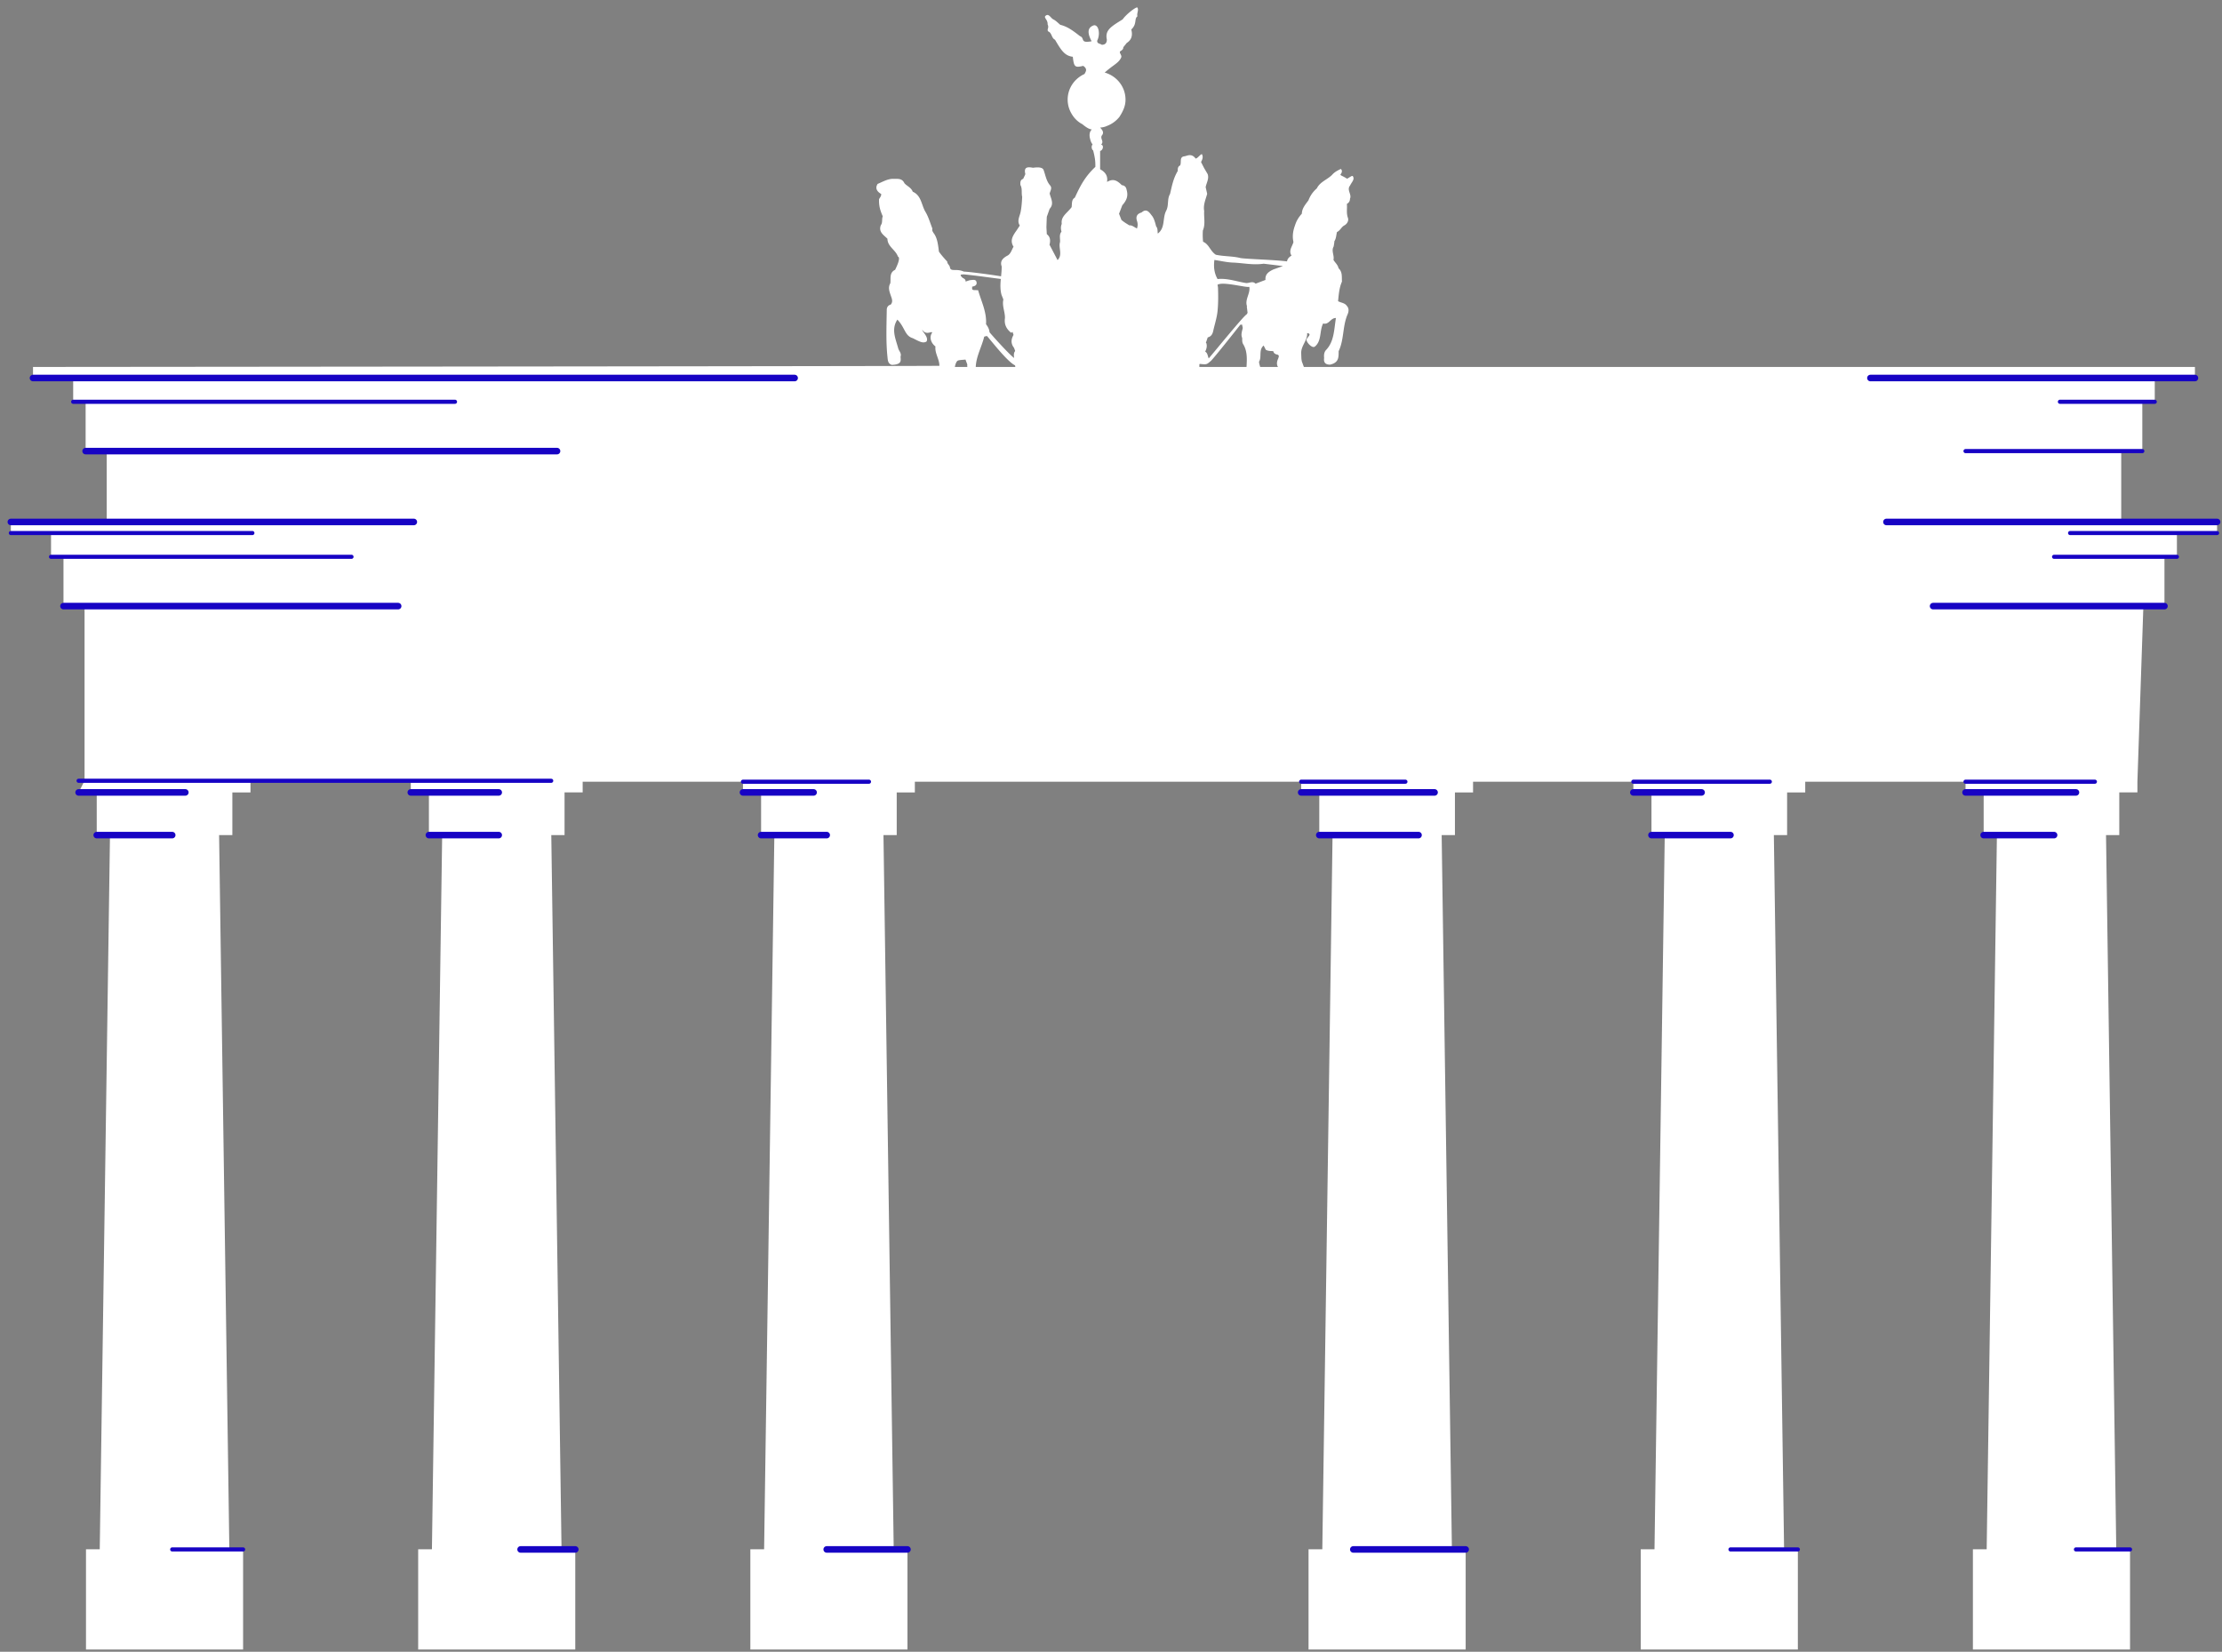 <svg xmlns="http://www.w3.org/2000/svg" width="269" height="200" viewBox="0 0 269 200">
    <rect x="0" y="0" width="269" height="200" fill="#808080" stroke="none"/>
    <g fill="none" fill-rule="evenodd">
        <path fill="#FFF" d="M156.79 41.737v-.01l.01.003c.002.003 0 .005-.002.007h-.008zm-3.587-7.843c-.399.15-.8.303-1.2.455-.382-.39-.82-.001-1.223-.09-1.122-.185-2.213-.595-3.38-.47-.41-.724-.494-1.504-.381-2.314.752.11 1.5.292 2.254.32 1.24.047 2.38.327 3.717.135l2.327.283c-.389.137-.776.276-1.163.414-.537.258-1.02.556-.951 1.267zm1.51 10.538h-2.151c-.074-.258-.163-.545-.13-.663.34-.52-.083-1.415.55-1.931l.25.505c.28.178.6.152.91.172.052.239.221.371.49.417.283.09.165.283.12.46-.157.325-.246.714-.038 1.04zm-2.503-.267c.004 0 .006-.002.009-.003l-.006.012-.003-.009zm-1.27-7.05l.094.766-.117.189c-.364.166-4.082 4.761-4.588 5.324-.132-.28-.12-.65-.428-.82.164-.322.25-.654.145-1.015a.81.81 0 0 0-.06-.05l.223-.656c.432-.104.59-.43.67-.8.18-.809.447-1.6.524-2.431.088-.923.082-1.847.051-2.773a2.318 2.318 0 0 0-.04-.284.39.39 0 0 1-.018-.078c.593-.44 3.4.355 3.849.248.145.807-.572 1.525-.278 2.347l-.026.034zm-5.743 7.317v-.302c.011-.04.042-.07.135-.06.747.078.747.072 1.233-.347.202-.124 3.01-3.661 3.583-4.398l.216-.027c.028.138.06.276.089.414-.091.404-.252.803-.07 1.221.003.268-.025.541.143.78.495.843.433 1.799.38 2.72h-5.71zm-27.07 0c.047-1.275.724-2.44 1.016-3.643.015-.059.22-.073.338-.107.435.459 2.435 3.09 3.404 3.558.01.05.021.121.033.192h-4.791zm-.44-9.724c.318-.054.619-.178.531-.558-.077-.343-.424-.258-.668-.24-.222.018-.438.119-.658.182.04-.344-.307-.367-.46-.55-.265-.316-.114-.294.244-.321 1.672.166 3.255.404 4.484.556-.059.643-.09 1.284.088 1.928l.223.56c-.18.771.21 1.495.19 2.254-.09.626.087 1.158.548 1.595.11.084.203.292.362.054l.129.386c-.311.535-.339 1.058.061 1.563l.134.363a.683.683 0 0 1-.073.13c-.117.243-.08.488-.049.735-.601-.413-2.984-3.082-2.98-3.123-.025-.366-.202-.666-.41-.95a.297.297 0 0 1-.017-.021c.005-.033.01-.065.011-.098.06-1.428-.591-2.687-.962-4.012a6.107 6.107 0 0 0-.197-.003c-.178-.04-.39.057-.533-.13l.003-.3zm-.817 9.724h-1.272c.035-.196.116-.534.287-.72.125-.134.673-.133 1-.173.073.198.146.395.221.593a.806.806 0 0 0 .007.3h-.243zm44.2-17v.004-.003zm95.73 35.77v-8.583h2.553v-5.971h1.507v-2.875h4.864v-1.34H157.849c-.074-.199-.147-.426-.223-.595-.1-.339-.08-.686-.1-1.027-.052-.948.785-1.578.719-2.481.657.102.01.48-.07.778-.071.263.63 1.093.987.87.87-.683.558-1.916 1.02-2.812.718.198.892-.69 1.547-.658-.234 1.476-.22 2.855-1.2 3.878-.215.225-.274.6-.226.945-.087.557.157.826.715.82 1.113-.238 1.029-.96 1.043-1.633.673-1.408.458-3.03 1.083-4.458.129-.295.206-.702-.09-1.017-.251-.38-.713-.373-1.063-.574.083-.804.134-1.615.469-2.37-.034-.566.08-1.168-.412-1.617-.078-.416-.42-.673-.617-1.015.132-.538-.293-1.085.024-1.621.099-.568.088-.59.076-.615.23-.337.23-.75.322-1.131.434-.215.52-.61.91-.814.238-.123.57-.5.413-.926-.2-.55-.07-1.116-.119-1.673.245-.136.376-.34.374-.623.242-.527-.42-1.054-.001-1.58.25-.498.597-.763.343-1.154-.091-.117-.463.206-.69.309-.645-.401-.746-.34-.812-.514.168-.169.28-.472.05-.668-.697.323-.887.53-1.078.738-.583.568-1.439.825-1.826 1.614-.458.398-.8.876-1.01 1.448-.362.494-.788.958-.805 1.623-.381.406-.659.87-.822 1.401-.245.656-.351 1.325-.193 2.019-.129.543-.627 1.033-.233 1.65-.33.202-.501.405-.544.7-1.636-.202-4.784-.274-5.618-.4-.984-.252-2.003-.187-3-.404-.695-.453-.814-1.268-1.545-1.574a8.191 8.191 0 0 1-.026-1.362c.332-.766.106-1.572.16-2.358-.138-.74.178-1.399.362-2.082l-.184-.81c.095-.522.434-1.007.245-1.575l-.438-.747-.366-.718c.15-.29.29-.58.117-.938-.129-.1-.53.512-.77.515-.517-.69-1.031-.31-1.363-.271-.653.077-.312.747-.52 1.109-.292.136-.282.401-.28.663-.565.94-.716 1.875-.937 2.787-.371.62-.13 1.38-.457 2.01-.487.917-.08 2.056-1.022 2.788-.059-.292.02-.616-.203-.87-.21-.834-.35-1.11-.559-1.353-.318-.426-.635-.84-1.208-.33-.607.166-.698.568-.555 1.005.11.331.108.62 0 .93-.432-.22-.618-.415-.911-.373-.61-.362-.788-.512-.968-.66l-.29-.753.397-1.034c.592-.645.714-1.212.516-1.866-.054-.33-.237-.527-.578-.558-.782-.81-1.247-.687-1.791-.394.12-.735-.196-1.175-.836-1.538v-2.208c.364-.1.48-.694.121-.777.395-.383-.13-.687.075-1.081.349-.382.028-.746-.196-.97.373-.036.603-.101.818-.2a3.508 3.508 0 0 0 1.517-1.097c.555-.856.74-1.454.74-2.093 0-1.555-1.064-2.865-2.519-3.279 1.061-.945 1.627-1.11 1.965-1.759.183-.297-.172-.508-.126-.783.188-.135.419-.233.413-.52l.414-.52c.62-.396.729-.965.55-1.631.728-.665.323-1.3.75-1.599-.12-.31.182-.744 0-1.034-.02-.246-1.355.76-1.793 1.408-1.366.85-2.165 1.294-1.915 2.432.004.414-.186.645-.617.645-.184-.166-.583-.103-.548-.507.384-.743.205-1.933-.404-1.854-.981.323-.636 1.243-.273 1.933-1.464.278-.782-.384-1.4-.615-.735-.565-1.458-1.153-2.39-1.374-.279-.226-.53-.508-.844-.658-.324-.157-.56-.788-.954-.423-.237.223.297.457.26 1.027.21.45-.113.567.057.842.478.174.393.813.837 1.015.688 1.164 1.134 1.961 2.156 2.063.137 1.243.252 1.343 1.262 1.103.559.391.308.685.153.986-1.203.541-2.038 1.725-2.038 3.102 0 .625.175 1.208.477 1.713.309.54.764.988 1.291 1.253.676.561.92.598 1.154.655-.239.22-.302.532-.257.902.067.322.137.64.354.903-.197.21-.107.628.065.721.237.933.277 1.334.268 1.996-1.288 1.204-1.86 2.368-2.484 3.724-.43.25-.325.742-.39 1.155-.56.743-1.325 1.12-1.194 2.024-.133.31-.121.623-.031.94-.317.382-.14.832-.175 1.254-.221.715.347 1.536-.3 2.192l-.974-1.86c.12-.486.117-.939-.33-1.28l-.047-.846c.015-.42.03-.839.047-1.258l.342-.963c.571-.613.153-1.23.006-1.846.055-.332.345-.654.046-1.001-.459-.533-.549-1.22-.779-1.847-.104-.298-.53-.39-1.276-.279-.61-.109-1.165-.15-.937.766-.048.12-.136.31-.263.575-.369.13-.35.436-.335.741.26.452.095.967.216 1.44-.035.624-.069 1.242-.199 1.861-.11.519-.457 1.056-.09 1.61l-.382.579c-.426.607-.868 1.211-.374 1.993-.232.335-.313.884-.8 1.104-.673.38-.818.768-.638 1.28.004.398-.034.796-.073 1.193-1.793-.288-4.09-.568-4.505-.57-.942-.421-1.62.09-1.693-.555-.058-.239-.327-.395-.32-.66-.644-.698-.825-.95-1.007-1.202-.122-1.092-.246-1.628-.537-2.102-.206-.287-.326-.46-.252-.69-.273-.68-.468-1.406-.84-2.024-.497-.823-.481-1.979-1.54-2.441-.179-.498-.69-.67-1.008-1.03-.297-.657-.896-.502-1.427-.53-.665.026-1.222.375-1.813.615-.347.533-.062.945.426 1.218.03.255-.149.427-.254.627-.043.926.203 1.506.446 2.086-.145.343.014.754-.237 1.074-.298.821.349 1.18.803 1.633.01.963 1.004 1.35 1.27 2.165.385.126-.183 1.274-.34 1.598-.731.354-.498 1.05-.58 1.632-.3.508-.11.999.057 1.489.124.366.3.73-.01 1.094-.287.072-.437.264-.477.552-.037 2.218-.104 4.01.085 5.783.038.356.034.826.537.963 1.274-.053 1.053-.564 1.047-1.01.14-.406-.199-.671-.288-1.007-.305-1.14-.874-2.289-.098-3.464.938.957.878 1.962 1.878 2.252.882.454 1.224.632 1.636.411.362-.507-.597-1.294-.49-1.416.5.728 1.204.052 1.18.348-.396.55-.1 1.283.407 1.652-.097.831.48 1.524.478 2.344 0 .03-36.576.076-109.73.14v1.34h4.863v2.876h1.507v5.971h2.553v8.582H1.313v1.34h4.865v2.877h1.507v5.971h2.552v21.149l-.721 1.41h2.194v5.168h1.605l-1.24 86.473H10.41v12.137H29.43v-12.137h-1.665l-1.24-86.473h1.604v-5.169h2.195V94.65h19.407v1.297h2.193v5.17h1.606l-1.24 86.472h-1.666v12.137h19.02v-12.137H67.98l-1.24-86.473h1.605v-5.169h2.194V94.65h19.407v1.297h2.194v5.17h1.605l-1.24 86.472h-1.666v12.137h19.022v-12.137h-1.666l-1.24-86.473h1.604v-5.169h2.195V94.65h46.77v1.297h2.192v5.17h1.606l-1.24 86.472h-1.667v12.137h19.022v-12.137h-1.666l-1.24-86.473h1.607v-5.169h2.193V94.65h19.407v1.297h2.193v5.17h1.606l-1.24 86.472h-1.667v12.137h19.022v-12.137h-1.667l-1.238-86.473h1.604v-5.169h2.194V94.65h19.408v1.297h2.193v5.17h1.605l-1.239 86.472h-1.668v12.137h19.022v-12.137H256.2l-1.24-86.473h1.605v-5.169h2.194V94.65l.723-21.26h2.553v-5.972h1.507v-2.877h4.863V63.2H256.8z"/>
        <path stroke="#1703C4" stroke-linecap="round" stroke-linejoin="round" stroke-width=".794" d="M3.995 45.772H96.2"/>
        <path stroke="#1703C4" stroke-linecap="round" stroke-linejoin="round" stroke-width=".5" d="M8.859 48.648h46.224"/>
        <path stroke="#1703C4" stroke-linecap="round" stroke-linejoin="round" stroke-width=".794" d="M10.365 54.62h57.07M1.314 63.2h48.784"/>
        <path stroke="#1703C4" stroke-linecap="round" stroke-linejoin="round" stroke-width=".5" d="M1.314 64.541h29.24M6.178 67.418h36.375"/>
        <path stroke="#1703C4" stroke-linecap="round" stroke-linejoin="round" stroke-width=".794" d="M7.685 73.389h40.516"/>
        <path stroke="#1703C4" stroke-linecap="round" stroke-linejoin="round" stroke-width=".5" d="M9.516 94.538H66.73"/>
        <path stroke="#1703C4" stroke-linecap="round" stroke-linejoin="round" stroke-width=".794" d="M9.516 95.948h12.92M11.71 101.116h9.138M49.731 95.948h10.646M51.924 101.116h8.453"/>
        <path stroke="#1703C4" stroke-linecap="round" stroke-linejoin="round" stroke-width=".5" d="M89.946 94.65H105.2"/>
        <path stroke="#1703C4" stroke-linecap="round" stroke-linejoin="round" stroke-width=".794" d="M89.946 95.948h8.549M92.139 101.116h7.944"/>
        <path stroke="#1703C4" stroke-linecap="round" stroke-linejoin="round" stroke-width=".5" d="M157.522 94.65h12.62"/>
        <path stroke="#1703C4" stroke-linecap="round" stroke-linejoin="round" stroke-width=".794" d="M157.522 95.948h16.15M159.715 101.116h12.016"/>
        <path stroke="#1703C4" stroke-linecap="round" stroke-linejoin="round" stroke-width=".5" d="M197.737 94.65h16.523"/>
        <path stroke="#1703C4" stroke-linecap="round" stroke-linejoin="round" stroke-width=".794" d="M197.737 95.948h8.262M199.93 101.116h9.565"/>
        <path stroke="#1703C4" stroke-linecap="round" stroke-linejoin="round" stroke-width=".5" d="M237.951 94.65h15.661"/>
        <path stroke="#1703C4" stroke-linecap="round" stroke-linejoin="round" stroke-width=".794" d="M237.951 95.948h13.368M240.144 101.116h8.528M163.833 187.608h13.603"/>
        <path stroke="#1703C4" stroke-linecap="round" stroke-linejoin="round" stroke-width=".5" d="M209.495 187.608h8.156M251.319 187.608h6.547"/>
        <path stroke="#1703C4" stroke-linecap="round" stroke-linejoin="round" stroke-width=".794" d="M100.083 187.608h9.776M63.024 187.608h6.621"/>
        <path stroke="#1703C4" stroke-linecap="round" stroke-linejoin="round" stroke-width=".5" d="M20.848 187.608h8.582"/>
        <path stroke="#1703C4" stroke-linecap="round" stroke-linejoin="round" stroke-width=".794" d="M265.724 45.772h-39.287"/>
        <path stroke="#1703C4" stroke-linecap="round" stroke-linejoin="round" stroke-width=".5" d="M260.86 48.648h-11.483M259.353 54.62h-21.402"/>
        <path stroke="#1703C4" stroke-linecap="round" stroke-linejoin="round" stroke-width=".794" d="M268.405 63.2h-40.028"/>
        <path stroke="#1703C4" stroke-linecap="round" stroke-linejoin="round" stroke-width=".5" d="M268.405 64.541h-17.793M263.541 67.418h-14.87"/>
        <path stroke="#1703C4" stroke-linecap="round" stroke-linejoin="round" stroke-width=".794" d="M262.034 73.389h-28.01"/>
    </g>
</svg>
